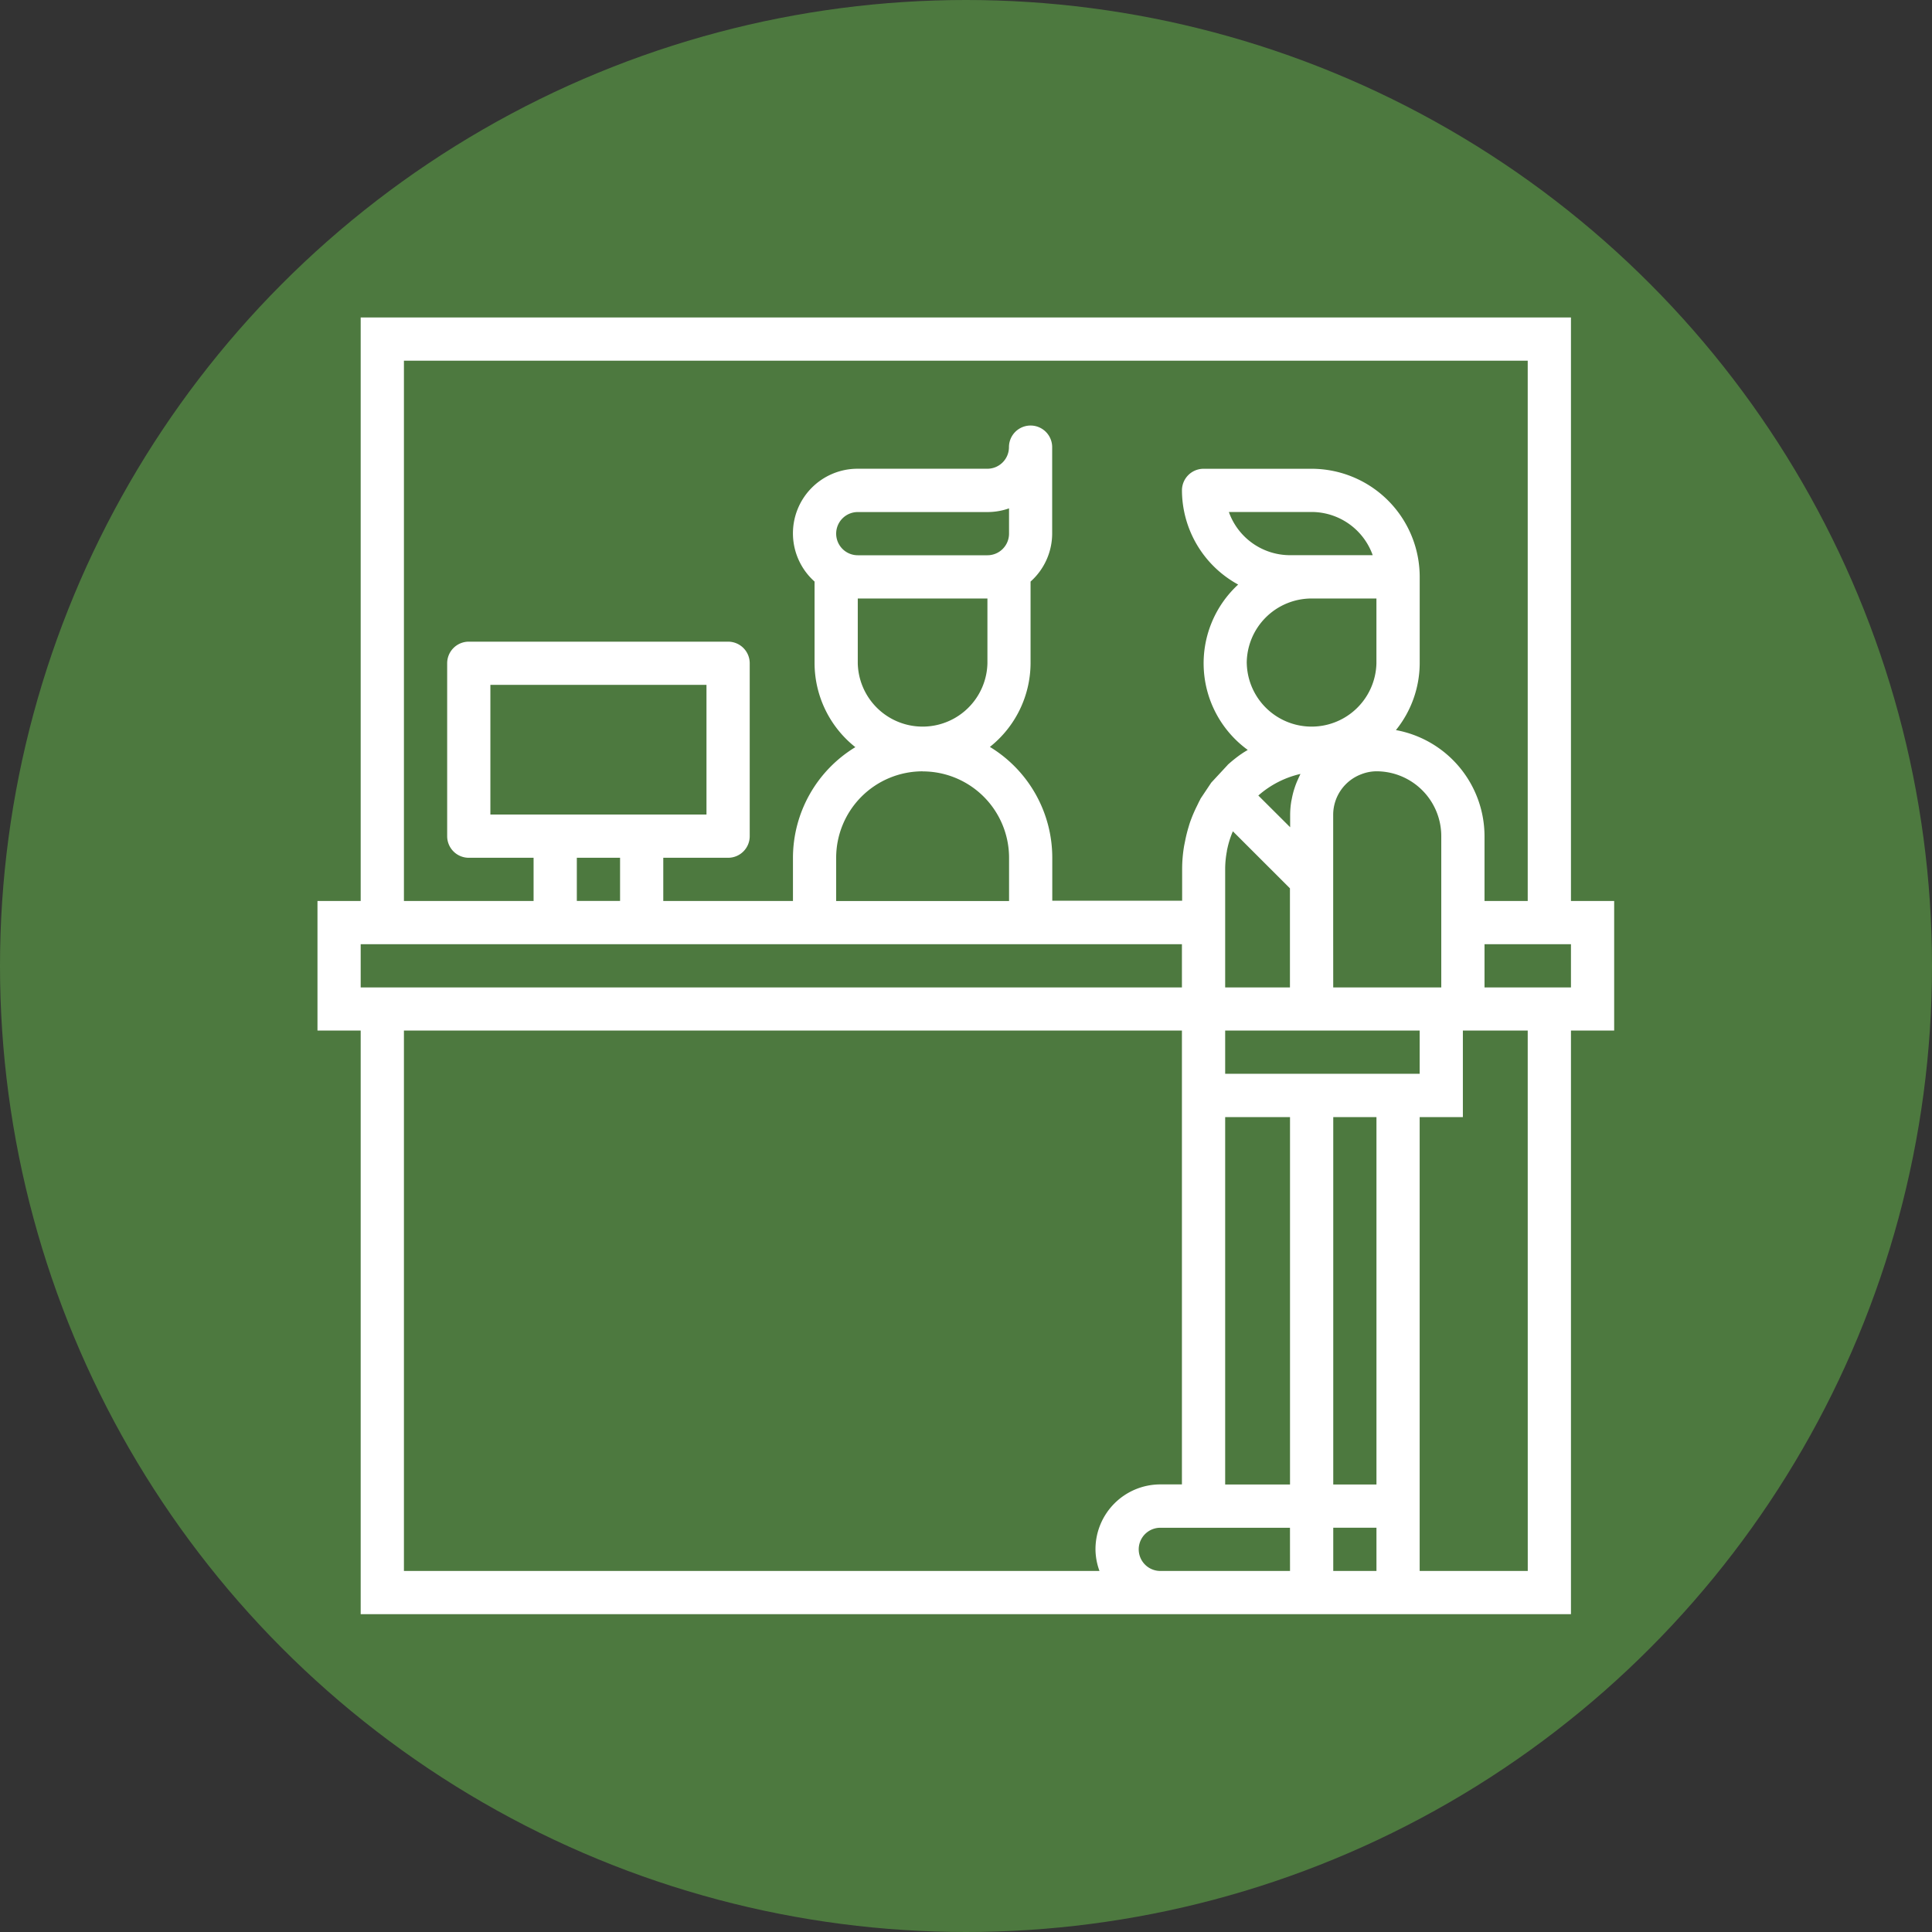 <svg xmlns="http://www.w3.org/2000/svg" width="55" height="55" viewBox="0 0 55 55">
  <rect x="0" y="0" width="55" height="55" fill="#333333" stroke="none"/>
  <g id="_30" data-name="30" transform="translate(-285 -1924)">
    <circle id="Elipse_4813" data-name="Elipse 4813" cx="27.5" cy="27.5" r="27.5" transform="translate(285 1924)" fill="#4d793f"/>
    <g id="informacion" transform="translate(294.038 1933.038)">
      <g id="Grupo_947431" data-name="Grupo 947431">
        <path id="Trazado_690633" data-name="Trazado 690633" d="M35.684,16.611V0H1.23V16.611H0V20.3H1.23V36.914H35.684V20.3h1.23V16.611ZM2.461,1.23H34.453V16.611h-1.23V14.766a3.076,3.076,0,0,0-2.522-3.02,3.046,3.046,0,0,0,.677-1.9V7.383A3.08,3.08,0,0,0,28.3,4.307H25.225a.615.615,0,0,0-.615.615,3.066,3.066,0,0,0,1.6,2.681,3.048,3.048,0,0,0,.273,4.708c-.062.038-.123.072-.177.112l-.017.01a4.007,4.007,0,0,0-.375.3l-.006.009-.464.5-.3.449c-.011.019-.018.039-.029.058-.029.052-.052.106-.079.159a3.948,3.948,0,0,0-.169.388c-.024.062-.046.129-.066.2a3.921,3.921,0,0,0-.1.4c-.012.062-.026.123-.036.185a4.014,4.014,0,0,0-.05.6v.923H20.918v-1.23a3.691,3.691,0,0,0-1.776-3.149A3.059,3.059,0,0,0,20.3,9.844V7.518a1.835,1.835,0,0,0,.615-1.366V3.691a.615.615,0,1,0-1.23,0,.615.615,0,0,1-.615.615H15.381a1.839,1.839,0,0,0-1.23,3.212V9.844a3.059,3.059,0,0,0,1.161,2.388,3.691,3.691,0,0,0-1.776,3.149v1.23H9.844v-1.23h1.846a.615.615,0,0,0,.615-.615V9.844a.615.615,0,0,0-.615-.615H4.307a.615.615,0,0,0-.615.615v4.922a.615.615,0,0,0,.615.615H6.152v1.23H2.461ZM26.784,13.609a2.738,2.738,0,0,1,1.2-.615c-.009.015-.014.032-.022.047-.017.033-.031.066-.046.1-.033.071-.062.142-.087.216-.013.038-.025.075-.037.114-.022.076-.04.153-.055.232-.007.035-.015.07-.02.105a2.412,2.412,0,0,0-.027.343v.361Zm.9,2.642v2.821H25.84V15.689a2.756,2.756,0,0,1,.05-.5c0-.022.007-.045.012-.068a2.717,2.717,0,0,1,.14-.453l.017-.041Zm-1.23-6.407A1.846,1.846,0,0,1,28.3,8h1.846V9.844a1.846,1.846,0,0,1-3.691,0Zm-.51-4.307H28.3a1.849,1.849,0,0,1,1.74,1.23H27.686A1.849,1.849,0,0,1,25.945,5.537Zm2.971,11.944V14.15a1.234,1.234,0,0,1,.8-1.147,1.211,1.211,0,0,1,.431-.084,1.846,1.846,0,0,1,1.846,1.846v4.307H28.916ZM15.381,8h3.691V9.844a1.846,1.846,0,0,1-3.691,0Zm-.615-1.846a.615.615,0,0,1,.615-.615h3.691a1.838,1.838,0,0,0,.615-.105v.72a.615.615,0,0,1-.615.615H15.381A.615.615,0,0,1,14.766,6.152Zm2.461,6.768a2.461,2.461,0,0,1,2.461,2.461v1.23H14.766v-1.23A2.461,2.461,0,0,1,17.227,12.92ZM6.768,14.15H4.922V10.459h6.152V14.15Zm1.846,1.23v1.23H7.383v-1.23ZM1.23,17.842H24.609v1.23H1.23ZM22.262,35.684H2.461V20.3H24.609v12.92h-.615a1.846,1.846,0,0,0-1.846,1.846A1.823,1.823,0,0,0,22.262,35.684Zm5.424,0H23.994a.615.615,0,1,1,0-1.23h3.691Zm0-2.461H25.84V22.764h1.846ZM25.84,21.533V20.3h5.537v1.23H25.84Zm4.307,14.15h-1.23v-1.23h1.23Zm0-2.461h-1.23V22.764h1.23Zm4.307,2.461H31.377V22.764h1.23V20.3h1.846Zm1.23-16.611H33.223v-1.23h2.461Z" fill="#fff"/>
      </g>
    </g>
  </g>
</svg>
